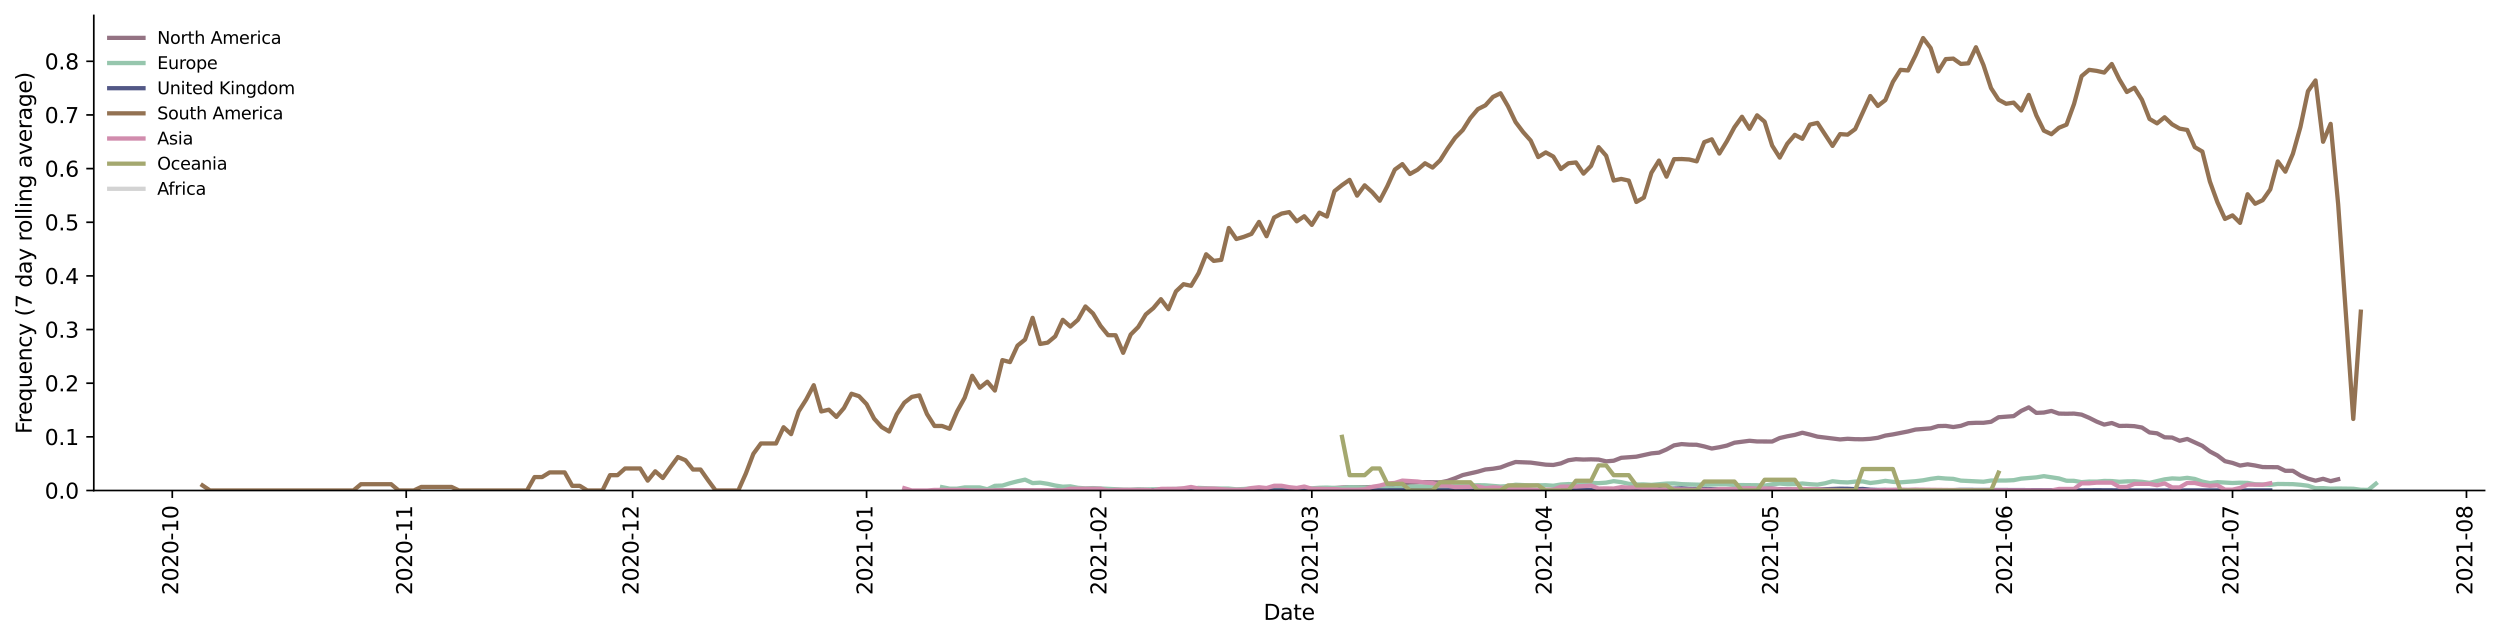 <?xml version="1.0" encoding="utf-8" standalone="no"?>
<!DOCTYPE svg PUBLIC "-//W3C//DTD SVG 1.1//EN"
  "http://www.w3.org/Graphics/SVG/1.1/DTD/svg11.dtd">
<svg height="298.621pt" version="1.1" viewBox="0 0 1166.981 298.621" width="1166.981pt" xmlns="http://www.w3.org/2000/svg" xmlns:xlink="http://www.w3.org/1999/xlink">
 <defs>
  <style type="text/css">*{stroke-linecap:butt;stroke-linejoin:round;}</style>
 </defs>
 <g id="figure_1">
  <g id="patch_1">
   <path d="M 0 298.621 
L 1166.981 298.621 
L 1166.981 0 
L 0 0 
z
" style="fill:#ffffff;"/>
  </g>
  <g id="axes_1">
   <g id="patch_2">
    <path d="M 43.781 228.96 
L 1159.781 228.96 
L 1159.781 7.2 
L 43.781 7.2 
z
" style="fill:#ffffff;"/>
   </g>
   <g id="matplotlib.axis_1">
    <g id="xtick_1">
     <g id="line2d_1">
      <defs>
       <path d="M 0 0 
L 0 3.5 
" id="m23ec13879e" style="stroke:#000000;stroke-width:0.8;"/>
      </defs>
      <g>
       <use style="stroke:#000000;stroke-width:0.8;" x="80.418" xlink:href="#m23ec13879e" y="228.96"/>
      </g>
     </g>
     <g id="text_1">
      <!-- 2020-10 -->
      <g transform="translate(83.177 277.743)rotate(-90)scale(0.1 -0.1)">
       <defs>
        <path d="M 1228 531 
L 3431 531 
L 3431 0 
L 469 0 
L 469 531 
Q 828 903 1448 1529 
Q 2069 2156 2228 2338 
Q 2531 2678 2651 2914 
Q 2772 3150 2772 3378 
Q 2772 3750 2511 3984 
Q 2250 4219 1831 4219 
Q 1534 4219 1204 4116 
Q 875 4013 500 3803 
L 500 4441 
Q 881 4594 1212 4672 
Q 1544 4750 1819 4750 
Q 2544 4750 2975 4387 
Q 3406 4025 3406 3419 
Q 3406 3131 3298 2873 
Q 3191 2616 2906 2266 
Q 2828 2175 2409 1742 
Q 1991 1309 1228 531 
z
" id="DejaVuSans-32" transform="scale(0.016)"/>
        <path d="M 2034 4250 
Q 1547 4250 1301 3770 
Q 1056 3291 1056 2328 
Q 1056 1369 1301 889 
Q 1547 409 2034 409 
Q 2525 409 2770 889 
Q 3016 1369 3016 2328 
Q 3016 3291 2770 3770 
Q 2525 4250 2034 4250 
z
M 2034 4750 
Q 2819 4750 3233 4129 
Q 3647 3509 3647 2328 
Q 3647 1150 3233 529 
Q 2819 -91 2034 -91 
Q 1250 -91 836 529 
Q 422 1150 422 2328 
Q 422 3509 836 4129 
Q 1250 4750 2034 4750 
z
" id="DejaVuSans-30" transform="scale(0.016)"/>
        <path d="M 313 2009 
L 1997 2009 
L 1997 1497 
L 313 1497 
L 313 2009 
z
" id="DejaVuSans-2d" transform="scale(0.016)"/>
        <path d="M 794 531 
L 1825 531 
L 1825 4091 
L 703 3866 
L 703 4441 
L 1819 4666 
L 2450 4666 
L 2450 531 
L 3481 531 
L 3481 0 
L 794 0 
L 794 531 
z
" id="DejaVuSans-31" transform="scale(0.016)"/>
       </defs>
       <use xlink:href="#DejaVuSans-32"/>
       <use x="63.623" xlink:href="#DejaVuSans-30"/>
       <use x="127.246" xlink:href="#DejaVuSans-32"/>
       <use x="190.869" xlink:href="#DejaVuSans-30"/>
       <use x="254.492" xlink:href="#DejaVuSans-2d"/>
       <use x="290.576" xlink:href="#DejaVuSans-31"/>
       <use x="354.199" xlink:href="#DejaVuSans-30"/>
      </g>
     </g>
    </g>
    <g id="xtick_2">
     <g id="line2d_2">
      <g>
       <use style="stroke:#000000;stroke-width:0.8;" x="189.622" xlink:href="#m23ec13879e" y="228.96"/>
      </g>
     </g>
     <g id="text_2">
      <!-- 2020-11 -->
      <g transform="translate(192.382 277.743)rotate(-90)scale(0.1 -0.1)">
       <use xlink:href="#DejaVuSans-32"/>
       <use x="63.623" xlink:href="#DejaVuSans-30"/>
       <use x="127.246" xlink:href="#DejaVuSans-32"/>
       <use x="190.869" xlink:href="#DejaVuSans-30"/>
       <use x="254.492" xlink:href="#DejaVuSans-2d"/>
       <use x="290.576" xlink:href="#DejaVuSans-31"/>
       <use x="354.199" xlink:href="#DejaVuSans-31"/>
      </g>
     </g>
    </g>
    <g id="xtick_3">
     <g id="line2d_3">
      <g>
       <use style="stroke:#000000;stroke-width:0.8;" x="295.304" xlink:href="#m23ec13879e" y="228.96"/>
      </g>
     </g>
     <g id="text_3">
      <!-- 2020-12 -->
      <g transform="translate(298.063 277.743)rotate(-90)scale(0.1 -0.1)">
       <use xlink:href="#DejaVuSans-32"/>
       <use x="63.623" xlink:href="#DejaVuSans-30"/>
       <use x="127.246" xlink:href="#DejaVuSans-32"/>
       <use x="190.869" xlink:href="#DejaVuSans-30"/>
       <use x="254.492" xlink:href="#DejaVuSans-2d"/>
       <use x="290.576" xlink:href="#DejaVuSans-31"/>
       <use x="354.199" xlink:href="#DejaVuSans-32"/>
      </g>
     </g>
    </g>
    <g id="xtick_4">
     <g id="line2d_4">
      <g>
       <use style="stroke:#000000;stroke-width:0.8;" x="404.509" xlink:href="#m23ec13879e" y="228.96"/>
      </g>
     </g>
     <g id="text_4">
      <!-- 2021-01 -->
      <g transform="translate(407.268 277.743)rotate(-90)scale(0.1 -0.1)">
       <use xlink:href="#DejaVuSans-32"/>
       <use x="63.623" xlink:href="#DejaVuSans-30"/>
       <use x="127.246" xlink:href="#DejaVuSans-32"/>
       <use x="190.869" xlink:href="#DejaVuSans-31"/>
       <use x="254.492" xlink:href="#DejaVuSans-2d"/>
       <use x="290.576" xlink:href="#DejaVuSans-30"/>
       <use x="354.199" xlink:href="#DejaVuSans-31"/>
      </g>
     </g>
    </g>
    <g id="xtick_5">
     <g id="line2d_5">
      <g>
       <use style="stroke:#000000;stroke-width:0.8;" x="513.713" xlink:href="#m23ec13879e" y="228.96"/>
      </g>
     </g>
     <g id="text_5">
      <!-- 2021-02 -->
      <g transform="translate(516.472 277.743)rotate(-90)scale(0.1 -0.1)">
       <use xlink:href="#DejaVuSans-32"/>
       <use x="63.623" xlink:href="#DejaVuSans-30"/>
       <use x="127.246" xlink:href="#DejaVuSans-32"/>
       <use x="190.869" xlink:href="#DejaVuSans-31"/>
       <use x="254.492" xlink:href="#DejaVuSans-2d"/>
       <use x="290.576" xlink:href="#DejaVuSans-30"/>
       <use x="354.199" xlink:href="#DejaVuSans-32"/>
      </g>
     </g>
    </g>
    <g id="xtick_6">
     <g id="line2d_6">
      <g>
       <use style="stroke:#000000;stroke-width:0.8;" x="612.349" xlink:href="#m23ec13879e" y="228.96"/>
      </g>
     </g>
     <g id="text_6">
      <!-- 2021-03 -->
      <g transform="translate(615.109 277.743)rotate(-90)scale(0.1 -0.1)">
       <defs>
        <path d="M 2597 2516 
Q 3050 2419 3304 2112 
Q 3559 1806 3559 1356 
Q 3559 666 3084 287 
Q 2609 -91 1734 -91 
Q 1441 -91 1130 -33 
Q 819 25 488 141 
L 488 750 
Q 750 597 1062 519 
Q 1375 441 1716 441 
Q 2309 441 2620 675 
Q 2931 909 2931 1356 
Q 2931 1769 2642 2001 
Q 2353 2234 1838 2234 
L 1294 2234 
L 1294 2753 
L 1863 2753 
Q 2328 2753 2575 2939 
Q 2822 3125 2822 3475 
Q 2822 3834 2567 4026 
Q 2313 4219 1838 4219 
Q 1578 4219 1281 4162 
Q 984 4106 628 3988 
L 628 4550 
Q 988 4650 1302 4700 
Q 1616 4750 1894 4750 
Q 2613 4750 3031 4423 
Q 3450 4097 3450 3541 
Q 3450 3153 3228 2886 
Q 3006 2619 2597 2516 
z
" id="DejaVuSans-33" transform="scale(0.016)"/>
       </defs>
       <use xlink:href="#DejaVuSans-32"/>
       <use x="63.623" xlink:href="#DejaVuSans-30"/>
       <use x="127.246" xlink:href="#DejaVuSans-32"/>
       <use x="190.869" xlink:href="#DejaVuSans-31"/>
       <use x="254.492" xlink:href="#DejaVuSans-2d"/>
       <use x="290.576" xlink:href="#DejaVuSans-30"/>
       <use x="354.199" xlink:href="#DejaVuSans-33"/>
      </g>
     </g>
    </g>
    <g id="xtick_7">
     <g id="line2d_7">
      <g>
       <use style="stroke:#000000;stroke-width:0.8;" x="721.554" xlink:href="#m23ec13879e" y="228.96"/>
      </g>
     </g>
     <g id="text_7">
      <!-- 2021-04 -->
      <g transform="translate(724.313 277.743)rotate(-90)scale(0.1 -0.1)">
       <defs>
        <path d="M 2419 4116 
L 825 1625 
L 2419 1625 
L 2419 4116 
z
M 2253 4666 
L 3047 4666 
L 3047 1625 
L 3713 1625 
L 3713 1100 
L 3047 1100 
L 3047 0 
L 2419 0 
L 2419 1100 
L 313 1100 
L 313 1709 
L 2253 4666 
z
" id="DejaVuSans-34" transform="scale(0.016)"/>
       </defs>
       <use xlink:href="#DejaVuSans-32"/>
       <use x="63.623" xlink:href="#DejaVuSans-30"/>
       <use x="127.246" xlink:href="#DejaVuSans-32"/>
       <use x="190.869" xlink:href="#DejaVuSans-31"/>
       <use x="254.492" xlink:href="#DejaVuSans-2d"/>
       <use x="290.576" xlink:href="#DejaVuSans-30"/>
       <use x="354.199" xlink:href="#DejaVuSans-34"/>
      </g>
     </g>
    </g>
    <g id="xtick_8">
     <g id="line2d_8">
      <g>
       <use style="stroke:#000000;stroke-width:0.8;" x="827.236" xlink:href="#m23ec13879e" y="228.96"/>
      </g>
     </g>
     <g id="text_8">
      <!-- 2021-05 -->
      <g transform="translate(829.995 277.743)rotate(-90)scale(0.1 -0.1)">
       <defs>
        <path d="M 691 4666 
L 3169 4666 
L 3169 4134 
L 1269 4134 
L 1269 2991 
Q 1406 3038 1543 3061 
Q 1681 3084 1819 3084 
Q 2600 3084 3056 2656 
Q 3513 2228 3513 1497 
Q 3513 744 3044 326 
Q 2575 -91 1722 -91 
Q 1428 -91 1123 -41 
Q 819 9 494 109 
L 494 744 
Q 775 591 1075 516 
Q 1375 441 1709 441 
Q 2250 441 2565 725 
Q 2881 1009 2881 1497 
Q 2881 1984 2565 2268 
Q 2250 2553 1709 2553 
Q 1456 2553 1204 2497 
Q 953 2441 691 2322 
L 691 4666 
z
" id="DejaVuSans-35" transform="scale(0.016)"/>
       </defs>
       <use xlink:href="#DejaVuSans-32"/>
       <use x="63.623" xlink:href="#DejaVuSans-30"/>
       <use x="127.246" xlink:href="#DejaVuSans-32"/>
       <use x="190.869" xlink:href="#DejaVuSans-31"/>
       <use x="254.492" xlink:href="#DejaVuSans-2d"/>
       <use x="290.576" xlink:href="#DejaVuSans-30"/>
       <use x="354.199" xlink:href="#DejaVuSans-35"/>
      </g>
     </g>
    </g>
    <g id="xtick_9">
     <g id="line2d_9">
      <g>
       <use style="stroke:#000000;stroke-width:0.8;" x="936.44" xlink:href="#m23ec13879e" y="228.96"/>
      </g>
     </g>
     <g id="text_9">
      <!-- 2021-06 -->
      <g transform="translate(939.2 277.743)rotate(-90)scale(0.1 -0.1)">
       <defs>
        <path d="M 2113 2584 
Q 1688 2584 1439 2293 
Q 1191 2003 1191 1497 
Q 1191 994 1439 701 
Q 1688 409 2113 409 
Q 2538 409 2786 701 
Q 3034 994 3034 1497 
Q 3034 2003 2786 2293 
Q 2538 2584 2113 2584 
z
M 3366 4563 
L 3366 3988 
Q 3128 4100 2886 4159 
Q 2644 4219 2406 4219 
Q 1781 4219 1451 3797 
Q 1122 3375 1075 2522 
Q 1259 2794 1537 2939 
Q 1816 3084 2150 3084 
Q 2853 3084 3261 2657 
Q 3669 2231 3669 1497 
Q 3669 778 3244 343 
Q 2819 -91 2113 -91 
Q 1303 -91 875 529 
Q 447 1150 447 2328 
Q 447 3434 972 4092 
Q 1497 4750 2381 4750 
Q 2619 4750 2861 4703 
Q 3103 4656 3366 4563 
z
" id="DejaVuSans-36" transform="scale(0.016)"/>
       </defs>
       <use xlink:href="#DejaVuSans-32"/>
       <use x="63.623" xlink:href="#DejaVuSans-30"/>
       <use x="127.246" xlink:href="#DejaVuSans-32"/>
       <use x="190.869" xlink:href="#DejaVuSans-31"/>
       <use x="254.492" xlink:href="#DejaVuSans-2d"/>
       <use x="290.576" xlink:href="#DejaVuSans-30"/>
       <use x="354.199" xlink:href="#DejaVuSans-36"/>
      </g>
     </g>
    </g>
    <g id="xtick_10">
     <g id="line2d_10">
      <g>
       <use style="stroke:#000000;stroke-width:0.8;" x="1042.122" xlink:href="#m23ec13879e" y="228.96"/>
      </g>
     </g>
     <g id="text_10">
      <!-- 2021-07 -->
      <g transform="translate(1044.882 277.743)rotate(-90)scale(0.1 -0.1)">
       <defs>
        <path d="M 525 4666 
L 3525 4666 
L 3525 4397 
L 1831 0 
L 1172 0 
L 2766 4134 
L 525 4134 
L 525 4666 
z
" id="DejaVuSans-37" transform="scale(0.016)"/>
       </defs>
       <use xlink:href="#DejaVuSans-32"/>
       <use x="63.623" xlink:href="#DejaVuSans-30"/>
       <use x="127.246" xlink:href="#DejaVuSans-32"/>
       <use x="190.869" xlink:href="#DejaVuSans-31"/>
       <use x="254.492" xlink:href="#DejaVuSans-2d"/>
       <use x="290.576" xlink:href="#DejaVuSans-30"/>
       <use x="354.199" xlink:href="#DejaVuSans-37"/>
      </g>
     </g>
    </g>
    <g id="xtick_11">
     <g id="line2d_11">
      <g>
       <use style="stroke:#000000;stroke-width:0.8;" x="1151.327" xlink:href="#m23ec13879e" y="228.96"/>
      </g>
     </g>
     <g id="text_11">
      <!-- 2021-08 -->
      <g transform="translate(1154.086 277.743)rotate(-90)scale(0.1 -0.1)">
       <defs>
        <path d="M 2034 2216 
Q 1584 2216 1326 1975 
Q 1069 1734 1069 1313 
Q 1069 891 1326 650 
Q 1584 409 2034 409 
Q 2484 409 2743 651 
Q 3003 894 3003 1313 
Q 3003 1734 2745 1975 
Q 2488 2216 2034 2216 
z
M 1403 2484 
Q 997 2584 770 2862 
Q 544 3141 544 3541 
Q 544 4100 942 4425 
Q 1341 4750 2034 4750 
Q 2731 4750 3128 4425 
Q 3525 4100 3525 3541 
Q 3525 3141 3298 2862 
Q 3072 2584 2669 2484 
Q 3125 2378 3379 2068 
Q 3634 1759 3634 1313 
Q 3634 634 3220 271 
Q 2806 -91 2034 -91 
Q 1263 -91 848 271 
Q 434 634 434 1313 
Q 434 1759 690 2068 
Q 947 2378 1403 2484 
z
M 1172 3481 
Q 1172 3119 1398 2916 
Q 1625 2713 2034 2713 
Q 2441 2713 2670 2916 
Q 2900 3119 2900 3481 
Q 2900 3844 2670 4047 
Q 2441 4250 2034 4250 
Q 1625 4250 1398 4047 
Q 1172 3844 1172 3481 
z
" id="DejaVuSans-38" transform="scale(0.016)"/>
       </defs>
       <use xlink:href="#DejaVuSans-32"/>
       <use x="63.623" xlink:href="#DejaVuSans-30"/>
       <use x="127.246" xlink:href="#DejaVuSans-32"/>
       <use x="190.869" xlink:href="#DejaVuSans-31"/>
       <use x="254.492" xlink:href="#DejaVuSans-2d"/>
       <use x="290.576" xlink:href="#DejaVuSans-30"/>
       <use x="354.199" xlink:href="#DejaVuSans-38"/>
      </g>
     </g>
    </g>
    <g id="text_12">
     <!-- Date -->
     <g transform="translate(589.83 289.341)scale(0.1 -0.1)">
      <defs>
       <path d="M 1259 4147 
L 1259 519 
L 2022 519 
Q 2988 519 3436 956 
Q 3884 1394 3884 2338 
Q 3884 3275 3436 3711 
Q 2988 4147 2022 4147 
L 1259 4147 
z
M 628 4666 
L 1925 4666 
Q 3281 4666 3915 4102 
Q 4550 3538 4550 2338 
Q 4550 1131 3912 565 
Q 3275 0 1925 0 
L 628 0 
L 628 4666 
z
" id="DejaVuSans-44" transform="scale(0.016)"/>
       <path d="M 2194 1759 
Q 1497 1759 1228 1600 
Q 959 1441 959 1056 
Q 959 750 1161 570 
Q 1363 391 1709 391 
Q 2188 391 2477 730 
Q 2766 1069 2766 1631 
L 2766 1759 
L 2194 1759 
z
M 3341 1997 
L 3341 0 
L 2766 0 
L 2766 531 
Q 2569 213 2275 61 
Q 1981 -91 1556 -91 
Q 1019 -91 701 211 
Q 384 513 384 1019 
Q 384 1609 779 1909 
Q 1175 2209 1959 2209 
L 2766 2209 
L 2766 2266 
Q 2766 2663 2505 2880 
Q 2244 3097 1772 3097 
Q 1472 3097 1187 3025 
Q 903 2953 641 2809 
L 641 3341 
Q 956 3463 1253 3523 
Q 1550 3584 1831 3584 
Q 2591 3584 2966 3190 
Q 3341 2797 3341 1997 
z
" id="DejaVuSans-61" transform="scale(0.016)"/>
       <path d="M 1172 4494 
L 1172 3500 
L 2356 3500 
L 2356 3053 
L 1172 3053 
L 1172 1153 
Q 1172 725 1289 603 
Q 1406 481 1766 481 
L 2356 481 
L 2356 0 
L 1766 0 
Q 1100 0 847 248 
Q 594 497 594 1153 
L 594 3053 
L 172 3053 
L 172 3500 
L 594 3500 
L 594 4494 
L 1172 4494 
z
" id="DejaVuSans-74" transform="scale(0.016)"/>
       <path d="M 3597 1894 
L 3597 1613 
L 953 1613 
Q 991 1019 1311 708 
Q 1631 397 2203 397 
Q 2534 397 2845 478 
Q 3156 559 3463 722 
L 3463 178 
Q 3153 47 2828 -22 
Q 2503 -91 2169 -91 
Q 1331 -91 842 396 
Q 353 884 353 1716 
Q 353 2575 817 3079 
Q 1281 3584 2069 3584 
Q 2775 3584 3186 3129 
Q 3597 2675 3597 1894 
z
M 3022 2063 
Q 3016 2534 2758 2815 
Q 2500 3097 2075 3097 
Q 1594 3097 1305 2825 
Q 1016 2553 972 2059 
L 3022 2063 
z
" id="DejaVuSans-65" transform="scale(0.016)"/>
      </defs>
      <use xlink:href="#DejaVuSans-44"/>
      <use x="77.002" xlink:href="#DejaVuSans-61"/>
      <use x="138.281" xlink:href="#DejaVuSans-74"/>
      <use x="177.49" xlink:href="#DejaVuSans-65"/>
     </g>
    </g>
   </g>
   <g id="matplotlib.axis_2">
    <g id="ytick_1">
     <g id="line2d_12">
      <defs>
       <path d="M 0 0 
L -3.5 0 
" id="maac3625c1b" style="stroke:#000000;stroke-width:0.8;"/>
      </defs>
      <g>
       <use style="stroke:#000000;stroke-width:0.8;" x="43.781" xlink:href="#maac3625c1b" y="228.96"/>
      </g>
     </g>
     <g id="text_13">
      <!-- 0.0 -->
      <g transform="translate(20.878 232.759)scale(0.1 -0.1)">
       <defs>
        <path d="M 684 794 
L 1344 794 
L 1344 0 
L 684 0 
L 684 794 
z
" id="DejaVuSans-2e" transform="scale(0.016)"/>
       </defs>
       <use xlink:href="#DejaVuSans-30"/>
       <use x="63.623" xlink:href="#DejaVuSans-2e"/>
       <use x="95.41" xlink:href="#DejaVuSans-30"/>
      </g>
     </g>
    </g>
    <g id="ytick_2">
     <g id="line2d_13">
      <g>
       <use style="stroke:#000000;stroke-width:0.8;" x="43.781" xlink:href="#maac3625c1b" y="203.916"/>
      </g>
     </g>
     <g id="text_14">
      <!-- 0.1 -->
      <g transform="translate(20.878 207.716)scale(0.1 -0.1)">
       <use xlink:href="#DejaVuSans-30"/>
       <use x="63.623" xlink:href="#DejaVuSans-2e"/>
       <use x="95.41" xlink:href="#DejaVuSans-31"/>
      </g>
     </g>
    </g>
    <g id="ytick_3">
     <g id="line2d_14">
      <g>
       <use style="stroke:#000000;stroke-width:0.8;" x="43.781" xlink:href="#maac3625c1b" y="178.873"/>
      </g>
     </g>
     <g id="text_15">
      <!-- 0.2 -->
      <g transform="translate(20.878 182.672)scale(0.1 -0.1)">
       <use xlink:href="#DejaVuSans-30"/>
       <use x="63.623" xlink:href="#DejaVuSans-2e"/>
       <use x="95.41" xlink:href="#DejaVuSans-32"/>
      </g>
     </g>
    </g>
    <g id="ytick_4">
     <g id="line2d_15">
      <g>
       <use style="stroke:#000000;stroke-width:0.8;" x="43.781" xlink:href="#maac3625c1b" y="153.829"/>
      </g>
     </g>
     <g id="text_16">
      <!-- 0.3 -->
      <g transform="translate(20.878 157.628)scale(0.1 -0.1)">
       <use xlink:href="#DejaVuSans-30"/>
       <use x="63.623" xlink:href="#DejaVuSans-2e"/>
       <use x="95.41" xlink:href="#DejaVuSans-33"/>
      </g>
     </g>
    </g>
    <g id="ytick_5">
     <g id="line2d_16">
      <g>
       <use style="stroke:#000000;stroke-width:0.8;" x="43.781" xlink:href="#maac3625c1b" y="128.785"/>
      </g>
     </g>
     <g id="text_17">
      <!-- 0.4 -->
      <g transform="translate(20.878 132.584)scale(0.1 -0.1)">
       <use xlink:href="#DejaVuSans-30"/>
       <use x="63.623" xlink:href="#DejaVuSans-2e"/>
       <use x="95.41" xlink:href="#DejaVuSans-34"/>
      </g>
     </g>
    </g>
    <g id="ytick_6">
     <g id="line2d_17">
      <g>
       <use style="stroke:#000000;stroke-width:0.8;" x="43.781" xlink:href="#maac3625c1b" y="103.742"/>
      </g>
     </g>
     <g id="text_18">
      <!-- 0.5 -->
      <g transform="translate(20.878 107.541)scale(0.1 -0.1)">
       <use xlink:href="#DejaVuSans-30"/>
       <use x="63.623" xlink:href="#DejaVuSans-2e"/>
       <use x="95.41" xlink:href="#DejaVuSans-35"/>
      </g>
     </g>
    </g>
    <g id="ytick_7">
     <g id="line2d_18">
      <g>
       <use style="stroke:#000000;stroke-width:0.8;" x="43.781" xlink:href="#maac3625c1b" y="78.698"/>
      </g>
     </g>
     <g id="text_19">
      <!-- 0.6 -->
      <g transform="translate(20.878 82.497)scale(0.1 -0.1)">
       <use xlink:href="#DejaVuSans-30"/>
       <use x="63.623" xlink:href="#DejaVuSans-2e"/>
       <use x="95.41" xlink:href="#DejaVuSans-36"/>
      </g>
     </g>
    </g>
    <g id="ytick_8">
     <g id="line2d_19">
      <g>
       <use style="stroke:#000000;stroke-width:0.8;" x="43.781" xlink:href="#maac3625c1b" y="53.654"/>
      </g>
     </g>
     <g id="text_20">
      <!-- 0.7 -->
      <g transform="translate(20.878 57.453)scale(0.1 -0.1)">
       <use xlink:href="#DejaVuSans-30"/>
       <use x="63.623" xlink:href="#DejaVuSans-2e"/>
       <use x="95.41" xlink:href="#DejaVuSans-37"/>
      </g>
     </g>
    </g>
    <g id="ytick_9">
     <g id="line2d_20">
      <g>
       <use style="stroke:#000000;stroke-width:0.8;" x="43.781" xlink:href="#maac3625c1b" y="28.611"/>
      </g>
     </g>
     <g id="text_21">
      <!-- 0.8 -->
      <g transform="translate(20.878 32.41)scale(0.1 -0.1)">
       <use xlink:href="#DejaVuSans-30"/>
       <use x="63.623" xlink:href="#DejaVuSans-2e"/>
       <use x="95.41" xlink:href="#DejaVuSans-38"/>
      </g>
     </g>
    </g>
    <g id="text_22">
     <!-- Frequency (7 day rolling average) -->
     <g transform="translate(14.798 202.529)rotate(-90)scale(0.1 -0.1)">
      <defs>
       <path d="M 628 4666 
L 3309 4666 
L 3309 4134 
L 1259 4134 
L 1259 2759 
L 3109 2759 
L 3109 2228 
L 1259 2228 
L 1259 0 
L 628 0 
L 628 4666 
z
" id="DejaVuSans-46" transform="scale(0.016)"/>
       <path d="M 2631 2963 
Q 2534 3019 2420 3045 
Q 2306 3072 2169 3072 
Q 1681 3072 1420 2755 
Q 1159 2438 1159 1844 
L 1159 0 
L 581 0 
L 581 3500 
L 1159 3500 
L 1159 2956 
Q 1341 3275 1631 3429 
Q 1922 3584 2338 3584 
Q 2397 3584 2469 3576 
Q 2541 3569 2628 3553 
L 2631 2963 
z
" id="DejaVuSans-72" transform="scale(0.016)"/>
       <path d="M 947 1747 
Q 947 1113 1208 752 
Q 1469 391 1925 391 
Q 2381 391 2643 752 
Q 2906 1113 2906 1747 
Q 2906 2381 2643 2742 
Q 2381 3103 1925 3103 
Q 1469 3103 1208 2742 
Q 947 2381 947 1747 
z
M 2906 525 
Q 2725 213 2448 61 
Q 2172 -91 1784 -91 
Q 1150 -91 751 415 
Q 353 922 353 1747 
Q 353 2572 751 3078 
Q 1150 3584 1784 3584 
Q 2172 3584 2448 3432 
Q 2725 3281 2906 2969 
L 2906 3500 
L 3481 3500 
L 3481 -1331 
L 2906 -1331 
L 2906 525 
z
" id="DejaVuSans-71" transform="scale(0.016)"/>
       <path d="M 544 1381 
L 544 3500 
L 1119 3500 
L 1119 1403 
Q 1119 906 1312 657 
Q 1506 409 1894 409 
Q 2359 409 2629 706 
Q 2900 1003 2900 1516 
L 2900 3500 
L 3475 3500 
L 3475 0 
L 2900 0 
L 2900 538 
Q 2691 219 2414 64 
Q 2138 -91 1772 -91 
Q 1169 -91 856 284 
Q 544 659 544 1381 
z
M 1991 3584 
L 1991 3584 
z
" id="DejaVuSans-75" transform="scale(0.016)"/>
       <path d="M 3513 2113 
L 3513 0 
L 2938 0 
L 2938 2094 
Q 2938 2591 2744 2837 
Q 2550 3084 2163 3084 
Q 1697 3084 1428 2787 
Q 1159 2491 1159 1978 
L 1159 0 
L 581 0 
L 581 3500 
L 1159 3500 
L 1159 2956 
Q 1366 3272 1645 3428 
Q 1925 3584 2291 3584 
Q 2894 3584 3203 3211 
Q 3513 2838 3513 2113 
z
" id="DejaVuSans-6e" transform="scale(0.016)"/>
       <path d="M 3122 3366 
L 3122 2828 
Q 2878 2963 2633 3030 
Q 2388 3097 2138 3097 
Q 1578 3097 1268 2742 
Q 959 2388 959 1747 
Q 959 1106 1268 751 
Q 1578 397 2138 397 
Q 2388 397 2633 464 
Q 2878 531 3122 666 
L 3122 134 
Q 2881 22 2623 -34 
Q 2366 -91 2075 -91 
Q 1284 -91 818 406 
Q 353 903 353 1747 
Q 353 2603 823 3093 
Q 1294 3584 2113 3584 
Q 2378 3584 2631 3529 
Q 2884 3475 3122 3366 
z
" id="DejaVuSans-63" transform="scale(0.016)"/>
       <path d="M 2059 -325 
Q 1816 -950 1584 -1140 
Q 1353 -1331 966 -1331 
L 506 -1331 
L 506 -850 
L 844 -850 
Q 1081 -850 1212 -737 
Q 1344 -625 1503 -206 
L 1606 56 
L 191 3500 
L 800 3500 
L 1894 763 
L 2988 3500 
L 3597 3500 
L 2059 -325 
z
" id="DejaVuSans-79" transform="scale(0.016)"/>
       <path id="DejaVuSans-20" transform="scale(0.016)"/>
       <path d="M 1984 4856 
Q 1566 4138 1362 3434 
Q 1159 2731 1159 2009 
Q 1159 1288 1364 580 
Q 1569 -128 1984 -844 
L 1484 -844 
Q 1016 -109 783 600 
Q 550 1309 550 2009 
Q 550 2706 781 3412 
Q 1013 4119 1484 4856 
L 1984 4856 
z
" id="DejaVuSans-28" transform="scale(0.016)"/>
       <path d="M 2906 2969 
L 2906 4863 
L 3481 4863 
L 3481 0 
L 2906 0 
L 2906 525 
Q 2725 213 2448 61 
Q 2172 -91 1784 -91 
Q 1150 -91 751 415 
Q 353 922 353 1747 
Q 353 2572 751 3078 
Q 1150 3584 1784 3584 
Q 2172 3584 2448 3432 
Q 2725 3281 2906 2969 
z
M 947 1747 
Q 947 1113 1208 752 
Q 1469 391 1925 391 
Q 2381 391 2643 752 
Q 2906 1113 2906 1747 
Q 2906 2381 2643 2742 
Q 2381 3103 1925 3103 
Q 1469 3103 1208 2742 
Q 947 2381 947 1747 
z
" id="DejaVuSans-64" transform="scale(0.016)"/>
       <path d="M 1959 3097 
Q 1497 3097 1228 2736 
Q 959 2375 959 1747 
Q 959 1119 1226 758 
Q 1494 397 1959 397 
Q 2419 397 2687 759 
Q 2956 1122 2956 1747 
Q 2956 2369 2687 2733 
Q 2419 3097 1959 3097 
z
M 1959 3584 
Q 2709 3584 3137 3096 
Q 3566 2609 3566 1747 
Q 3566 888 3137 398 
Q 2709 -91 1959 -91 
Q 1206 -91 779 398 
Q 353 888 353 1747 
Q 353 2609 779 3096 
Q 1206 3584 1959 3584 
z
" id="DejaVuSans-6f" transform="scale(0.016)"/>
       <path d="M 603 4863 
L 1178 4863 
L 1178 0 
L 603 0 
L 603 4863 
z
" id="DejaVuSans-6c" transform="scale(0.016)"/>
       <path d="M 603 3500 
L 1178 3500 
L 1178 0 
L 603 0 
L 603 3500 
z
M 603 4863 
L 1178 4863 
L 1178 4134 
L 603 4134 
L 603 4863 
z
" id="DejaVuSans-69" transform="scale(0.016)"/>
       <path d="M 2906 1791 
Q 2906 2416 2648 2759 
Q 2391 3103 1925 3103 
Q 1463 3103 1205 2759 
Q 947 2416 947 1791 
Q 947 1169 1205 825 
Q 1463 481 1925 481 
Q 2391 481 2648 825 
Q 2906 1169 2906 1791 
z
M 3481 434 
Q 3481 -459 3084 -895 
Q 2688 -1331 1869 -1331 
Q 1566 -1331 1297 -1286 
Q 1028 -1241 775 -1147 
L 775 -588 
Q 1028 -725 1275 -790 
Q 1522 -856 1778 -856 
Q 2344 -856 2625 -561 
Q 2906 -266 2906 331 
L 2906 616 
Q 2728 306 2450 153 
Q 2172 0 1784 0 
Q 1141 0 747 490 
Q 353 981 353 1791 
Q 353 2603 747 3093 
Q 1141 3584 1784 3584 
Q 2172 3584 2450 3431 
Q 2728 3278 2906 2969 
L 2906 3500 
L 3481 3500 
L 3481 434 
z
" id="DejaVuSans-67" transform="scale(0.016)"/>
       <path d="M 191 3500 
L 800 3500 
L 1894 563 
L 2988 3500 
L 3597 3500 
L 2284 0 
L 1503 0 
L 191 3500 
z
" id="DejaVuSans-76" transform="scale(0.016)"/>
       <path d="M 513 4856 
L 1013 4856 
Q 1481 4119 1714 3412 
Q 1947 2706 1947 2009 
Q 1947 1309 1714 600 
Q 1481 -109 1013 -844 
L 513 -844 
Q 928 -128 1133 580 
Q 1338 1288 1338 2009 
Q 1338 2731 1133 3434 
Q 928 4138 513 4856 
z
" id="DejaVuSans-29" transform="scale(0.016)"/>
      </defs>
      <use xlink:href="#DejaVuSans-46"/>
      <use x="50.27" xlink:href="#DejaVuSans-72"/>
      <use x="89.133" xlink:href="#DejaVuSans-65"/>
      <use x="150.656" xlink:href="#DejaVuSans-71"/>
      <use x="214.133" xlink:href="#DejaVuSans-75"/>
      <use x="277.512" xlink:href="#DejaVuSans-65"/>
      <use x="339.035" xlink:href="#DejaVuSans-6e"/>
      <use x="402.414" xlink:href="#DejaVuSans-63"/>
      <use x="457.395" xlink:href="#DejaVuSans-79"/>
      <use x="516.574" xlink:href="#DejaVuSans-20"/>
      <use x="548.361" xlink:href="#DejaVuSans-28"/>
      <use x="587.375" xlink:href="#DejaVuSans-37"/>
      <use x="650.998" xlink:href="#DejaVuSans-20"/>
      <use x="682.785" xlink:href="#DejaVuSans-64"/>
      <use x="746.262" xlink:href="#DejaVuSans-61"/>
      <use x="807.541" xlink:href="#DejaVuSans-79"/>
      <use x="866.721" xlink:href="#DejaVuSans-20"/>
      <use x="898.508" xlink:href="#DejaVuSans-72"/>
      <use x="937.371" xlink:href="#DejaVuSans-6f"/>
      <use x="998.553" xlink:href="#DejaVuSans-6c"/>
      <use x="1026.336" xlink:href="#DejaVuSans-6c"/>
      <use x="1054.119" xlink:href="#DejaVuSans-69"/>
      <use x="1081.902" xlink:href="#DejaVuSans-6e"/>
      <use x="1145.281" xlink:href="#DejaVuSans-67"/>
      <use x="1208.758" xlink:href="#DejaVuSans-20"/>
      <use x="1240.545" xlink:href="#DejaVuSans-61"/>
      <use x="1301.824" xlink:href="#DejaVuSans-76"/>
      <use x="1361.004" xlink:href="#DejaVuSans-65"/>
      <use x="1422.527" xlink:href="#DejaVuSans-72"/>
      <use x="1463.641" xlink:href="#DejaVuSans-61"/>
      <use x="1524.92" xlink:href="#DejaVuSans-67"/>
      <use x="1588.396" xlink:href="#DejaVuSans-65"/>
      <use x="1649.92" xlink:href="#DejaVuSans-29"/>
     </g>
    </g>
   </g>
   <g id="line2d_21">
    <path clip-path="url(#pe34f635a2a)" d="M 446.781 228.876 
L 457.349 228.96 
L 464.395 228.882 
L 474.963 228.823 
L 482.009 228.902 
L 496.099 228.94 
L 513.713 228.939 
L 527.804 228.917 
L 545.418 228.819 
L 559.509 228.893 
L 570.077 228.754 
L 584.168 228.827 
L 612.349 228.311 
L 619.395 227.917 
L 622.918 227.822 
L 626.44 227.577 
L 629.963 227.459 
L 633.486 227.489 
L 644.054 227.282 
L 647.577 226.789 
L 654.622 225.523 
L 665.19 225.044 
L 672.236 225.196 
L 675.759 224.474 
L 679.281 223.21 
L 682.804 221.758 
L 689.849 220.158 
L 693.372 219.146 
L 696.895 218.801 
L 700.418 218.216 
L 703.94 216.855 
L 707.463 215.657 
L 714.509 215.935 
L 721.554 216.905 
L 725.077 217.045 
L 728.599 216.309 
L 732.122 214.843 
L 735.645 214.348 
L 739.168 214.52 
L 742.69 214.415 
L 746.213 214.52 
L 749.736 215.358 
L 753.259 215.064 
L 756.781 213.702 
L 763.827 213.18 
L 770.872 211.635 
L 774.395 211.296 
L 777.918 209.796 
L 781.44 207.886 
L 784.963 207.297 
L 788.486 207.563 
L 792.009 207.615 
L 795.531 208.389 
L 799.054 209.365 
L 802.577 208.769 
L 806.099 207.998 
L 809.622 206.654 
L 816.668 205.749 
L 820.19 206.074 
L 827.236 206.102 
L 830.759 204.469 
L 834.281 203.66 
L 837.804 203.009 
L 841.327 201.995 
L 844.849 202.85 
L 848.372 203.82 
L 858.94 205.12 
L 862.463 204.825 
L 865.986 205.014 
L 869.509 205.048 
L 873.031 204.838 
L 876.554 204.368 
L 880.077 203.329 
L 883.599 202.778 
L 890.645 201.402 
L 894.168 200.511 
L 901.213 199.961 
L 904.736 198.891 
L 908.259 198.808 
L 911.781 199.339 
L 915.304 198.788 
L 918.827 197.53 
L 922.349 197.364 
L 925.872 197.356 
L 929.395 196.896 
L 932.918 194.769 
L 939.963 194.24 
L 943.486 191.813 
L 947.009 190.158 
L 950.531 192.734 
L 954.054 192.572 
L 957.577 191.821 
L 961.099 193.06 
L 964.622 193.131 
L 968.145 193.066 
L 971.668 193.542 
L 975.19 195.034 
L 978.713 196.804 
L 982.236 198.202 
L 985.759 197.455 
L 989.281 198.834 
L 992.804 198.765 
L 996.327 198.934 
L 999.849 199.571 
L 1003.372 201.865 
L 1006.895 202.274 
L 1010.418 204.129 
L 1013.94 204.257 
L 1017.463 205.75 
L 1020.986 204.906 
L 1028.031 208.111 
L 1031.554 210.744 
L 1035.077 212.605 
L 1038.599 215.269 
L 1042.122 216.094 
L 1045.645 217.323 
L 1049.168 216.742 
L 1052.69 217.298 
L 1056.213 218.026 
L 1063.259 218.091 
L 1066.781 219.774 
L 1070.304 219.772 
L 1073.827 221.955 
L 1077.349 223.414 
L 1080.872 224.374 
L 1084.395 223.499 
L 1087.918 224.59 
L 1091.44 223.726 
L 1091.44 223.726 
" style="fill:none;stroke:#947383;stroke-linecap:square;stroke-width:2;"/>
   </g>
   <g id="line2d_22">
    <path clip-path="url(#pe34f635a2a)" d="M 439.736 227.395 
L 443.259 228.096 
L 446.781 228.096 
L 450.304 227.527 
L 457.349 227.527 
L 460.872 228.391 
L 464.395 226.775 
L 467.918 226.658 
L 471.44 225.569 
L 474.963 224.667 
L 478.486 223.888 
L 482.009 225.504 
L 485.531 225.296 
L 489.054 225.85 
L 492.577 226.638 
L 496.099 227.192 
L 499.622 227.02 
L 503.145 227.711 
L 506.668 227.956 
L 510.19 227.84 
L 524.281 228.533 
L 527.804 228.577 
L 531.327 228.377 
L 534.849 228.454 
L 541.895 228.316 
L 555.986 228.132 
L 559.509 227.744 
L 566.554 228.04 
L 573.599 228.058 
L 577.122 228.402 
L 580.645 228.256 
L 584.168 227.98 
L 587.69 228.084 
L 594.736 227.89 
L 598.259 227.912 
L 601.781 228.172 
L 605.304 227.853 
L 608.827 227.806 
L 612.349 227.939 
L 615.872 227.688 
L 619.395 227.596 
L 622.918 227.777 
L 626.44 227.824 
L 629.963 227.426 
L 640.531 227.666 
L 644.054 227.656 
L 647.577 227.92 
L 651.099 227.998 
L 658.145 227.117 
L 661.668 227.147 
L 668.713 226.874 
L 672.236 227.215 
L 675.759 227.312 
L 679.281 226.83 
L 682.804 226.541 
L 686.327 226.603 
L 689.849 226.481 
L 693.372 226.541 
L 700.418 227.098 
L 703.94 226.882 
L 707.463 226.265 
L 714.509 226.601 
L 721.554 226.491 
L 725.077 226.731 
L 728.599 226.169 
L 732.122 225.97 
L 735.645 226.104 
L 742.69 225.415 
L 746.213 225.532 
L 749.736 225.285 
L 753.259 224.599 
L 756.781 225.064 
L 760.304 225.844 
L 763.827 226.148 
L 767.349 226.123 
L 770.872 226.329 
L 777.918 225.73 
L 781.44 225.677 
L 784.963 225.995 
L 792.009 226.215 
L 795.531 226.291 
L 802.577 226.07 
L 806.099 226.09 
L 809.622 226.398 
L 820.19 226.504 
L 823.713 226.7 
L 827.236 226.038 
L 830.759 225.73 
L 834.281 226.008 
L 837.804 225.997 
L 841.327 225.687 
L 844.849 226.015 
L 848.372 226.221 
L 851.895 225.599 
L 855.418 224.648 
L 858.94 225.036 
L 862.463 225.189 
L 865.986 224.804 
L 869.509 224.739 
L 873.031 225.458 
L 876.554 225.053 
L 880.077 224.457 
L 883.599 224.926 
L 887.122 225.144 
L 894.168 224.622 
L 897.69 224.199 
L 901.213 223.535 
L 904.736 223.057 
L 908.259 223.371 
L 911.781 223.534 
L 915.304 224.35 
L 925.872 224.865 
L 929.395 224.319 
L 936.44 224.303 
L 939.963 224.137 
L 943.486 223.426 
L 950.531 222.842 
L 954.054 222.262 
L 961.099 223.328 
L 964.622 224.412 
L 968.145 224.451 
L 971.668 225.066 
L 975.19 224.79 
L 978.713 224.827 
L 982.236 224.5 
L 985.759 224.553 
L 989.281 224.9 
L 992.804 224.7 
L 996.327 224.661 
L 999.849 224.908 
L 1003.372 225.391 
L 1010.418 223.756 
L 1013.94 223.309 
L 1017.463 223.484 
L 1020.986 223.043 
L 1024.509 223.573 
L 1028.031 224.809 
L 1031.554 225.518 
L 1035.077 225.058 
L 1042.122 225.463 
L 1045.645 225.32 
L 1049.168 225.413 
L 1052.69 226.058 
L 1059.736 226.328 
L 1063.259 225.906 
L 1070.304 225.998 
L 1073.827 226.292 
L 1077.349 226.741 
L 1080.872 227.9 
L 1084.395 227.853 
L 1087.918 228.098 
L 1091.44 228.037 
L 1098.486 228.136 
L 1102.009 228.631 
L 1105.531 228.679 
L 1109.054 225.78 
L 1109.054 225.78 
" style="fill:none;stroke:#96c6ad;stroke-linecap:square;stroke-width:2;"/>
   </g>
   <g id="line2d_23">
    <path clip-path="url(#pe34f635a2a)" d="M 538.372 228.905 
L 548.94 228.96 
L 661.668 228.86 
L 675.759 228.885 
L 714.509 228.96 
L 721.554 228.873 
L 725.077 228.736 
L 732.122 228.655 
L 739.168 228.605 
L 742.69 228.669 
L 749.736 228.512 
L 767.349 228.635 
L 770.872 228.285 
L 774.395 228.186 
L 777.918 228.211 
L 784.963 227.957 
L 788.486 228.235 
L 809.622 228.515 
L 813.145 228.243 
L 816.668 228.406 
L 823.713 228.367 
L 827.236 228.129 
L 830.759 228.355 
L 841.327 228.368 
L 844.849 228.602 
L 858.94 228.135 
L 862.463 228.177 
L 865.986 228.334 
L 869.509 228.235 
L 873.031 228.587 
L 876.554 228.7 
L 897.69 228.793 
L 908.259 228.916 
L 915.304 228.663 
L 971.668 228.88 
L 978.713 228.826 
L 989.281 228.891 
L 996.327 228.946 
L 1059.736 228.915 
L 1059.736 228.915 
" style="fill:none;stroke:#525886;stroke-linecap:square;stroke-width:2;"/>
   </g>
   <g id="line2d_24">
    <path clip-path="url(#pe34f635a2a)" d="M 94.509 226.575 
L 98.031 228.96 
L 164.963 228.96 
L 168.486 226.014 
L 182.577 226.014 
L 186.099 228.96 
L 193.145 228.96 
L 196.668 227.29 
L 210.759 227.29 
L 214.281 228.96 
L 245.986 228.96 
L 249.509 222.699 
L 253.031 222.699 
L 256.554 220.521 
L 263.599 220.521 
L 267.122 226.782 
L 270.645 226.782 
L 274.168 228.96 
L 281.213 228.96 
L 284.736 221.805 
L 288.259 221.805 
L 291.781 218.674 
L 298.827 218.674 
L 302.349 224.356 
L 305.872 220.001 
L 309.395 223.131 
L 312.918 218.123 
L 316.44 213.352 
L 319.963 214.826 
L 323.486 219.181 
L 327.009 219.181 
L 330.531 224.19 
L 334.054 228.96 
L 344.622 228.96 
L 348.145 221.051 
L 351.668 211.825 
L 355.19 207.009 
L 362.236 207.009 
L 365.759 199.436 
L 369.281 202.652 
L 372.804 192.056 
L 376.327 186.491 
L 379.849 179.813 
L 383.372 192.063 
L 386.895 191.243 
L 390.418 194.609 
L 393.94 190.479 
L 397.463 183.801 
L 400.986 184.946 
L 404.509 188.645 
L 408.031 195.419 
L 411.554 199.334 
L 415.077 201.421 
L 418.599 193.371 
L 422.122 187.976 
L 425.645 185.264 
L 429.168 184.55 
L 432.69 193.251 
L 436.213 198.835 
L 439.736 198.835 
L 443.259 200.141 
L 446.781 192.025 
L 450.304 185.65 
L 453.827 175.423 
L 457.349 181.003 
L 460.872 178.181 
L 464.395 182.307 
L 467.918 168.097 
L 471.44 169.023 
L 474.963 161.345 
L 478.486 158.504 
L 482.009 148.363 
L 485.531 160.56 
L 489.054 159.931 
L 492.577 156.99 
L 496.099 149.296 
L 499.622 152.429 
L 503.145 149.299 
L 506.668 143.056 
L 510.19 146.309 
L 513.713 152.104 
L 517.236 156.447 
L 520.759 156.49 
L 524.281 164.694 
L 527.804 156.156 
L 531.327 152.624 
L 534.849 146.773 
L 538.372 143.823 
L 541.895 139.649 
L 545.418 144.323 
L 548.94 136.009 
L 552.463 132.661 
L 555.986 133.41 
L 559.509 127.486 
L 563.031 118.692 
L 566.554 121.788 
L 570.077 121.31 
L 573.599 106.419 
L 577.122 111.574 
L 580.645 110.544 
L 584.168 109.187 
L 587.69 103.593 
L 591.213 110.267 
L 594.736 101.557 
L 598.259 99.693 
L 601.781 98.997 
L 605.304 103.313 
L 608.827 100.942 
L 612.349 104.977 
L 615.872 99.271 
L 619.395 101.074 
L 622.918 89.227 
L 626.44 86.408 
L 629.963 83.959 
L 633.486 91.321 
L 637.009 86.512 
L 640.531 89.682 
L 644.054 93.701 
L 647.577 86.93 
L 651.099 79.169 
L 654.622 76.609 
L 658.145 81.214 
L 661.668 79.248 
L 665.19 76.214 
L 668.713 78.214 
L 672.236 74.835 
L 675.759 69.266 
L 679.281 64.269 
L 682.804 60.712 
L 686.327 55.133 
L 689.849 50.947 
L 693.372 49.166 
L 696.895 45.246 
L 700.418 43.543 
L 703.94 49.63 
L 707.463 56.98 
L 710.986 61.652 
L 714.509 65.612 
L 718.031 73.317 
L 721.554 71.146 
L 725.077 73.073 
L 728.599 78.881 
L 732.122 76.22 
L 735.645 75.822 
L 739.168 81.049 
L 742.69 77.461 
L 746.213 68.692 
L 749.736 72.687 
L 753.259 84.265 
L 756.781 83.521 
L 760.304 84.303 
L 763.827 94.274 
L 767.349 92.217 
L 770.872 80.658 
L 774.395 74.959 
L 777.918 82.462 
L 781.44 74.304 
L 784.963 74.235 
L 788.486 74.44 
L 792.009 75.314 
L 795.531 66.35 
L 799.054 65.031 
L 802.577 71.666 
L 806.099 65.929 
L 809.622 59.385 
L 813.145 54.502 
L 816.668 60.119 
L 820.19 53.833 
L 823.713 56.815 
L 827.236 67.967 
L 830.759 73.558 
L 834.281 67.093 
L 837.804 62.946 
L 841.327 64.783 
L 844.849 58.175 
L 848.372 57.357 
L 855.418 68.11 
L 858.94 62.595 
L 862.463 62.858 
L 865.986 60.261 
L 873.031 44.825 
L 876.554 49.45 
L 880.077 46.715 
L 883.599 38.212 
L 887.122 32.613 
L 890.645 32.893 
L 894.168 25.783 
L 897.69 17.76 
L 901.213 22.41 
L 904.736 33.315 
L 908.259 27.585 
L 911.781 27.361 
L 915.304 29.837 
L 918.827 29.562 
L 922.349 22.057 
L 925.872 30.388 
L 929.395 41.111 
L 932.918 46.539 
L 936.44 48.444 
L 939.963 47.899 
L 943.486 51.568 
L 947.009 44.307 
L 950.531 53.843 
L 954.054 60.974 
L 957.577 62.642 
L 961.099 59.636 
L 964.622 58.195 
L 968.145 48.524 
L 971.668 35.551 
L 975.19 32.601 
L 978.713 33.085 
L 982.236 33.875 
L 985.759 29.881 
L 989.281 37.027 
L 992.804 42.937 
L 996.327 40.955 
L 999.849 46.593 
L 1003.372 55.526 
L 1006.895 57.578 
L 1010.418 54.74 
L 1013.94 58.044 
L 1017.463 60.037 
L 1020.986 60.664 
L 1024.509 68.689 
L 1028.031 70.738 
L 1031.554 84.737 
L 1035.077 94.429 
L 1038.599 102.191 
L 1042.122 100.541 
L 1045.645 104.035 
L 1049.168 90.678 
L 1052.69 95.113 
L 1056.213 93.443 
L 1059.736 88.414 
L 1063.259 75.359 
L 1066.781 80.129 
L 1070.304 71.781 
L 1073.827 59.259 
L 1077.349 42.563 
L 1080.872 37.555 
L 1084.395 66.176 
L 1087.918 57.828 
L 1091.44 95.394 
L 1098.486 195.568 
L 1102.009 145.481 
L 1102.009 145.481 
" style="fill:none;stroke:#937252;stroke-linecap:square;stroke-width:2;"/>
   </g>
   <g id="line2d_25">
    <path clip-path="url(#pe34f635a2a)" d="M 422.122 227.894 
L 425.645 228.96 
L 432.69 228.96 
L 436.213 228.694 
L 450.304 228.694 
L 453.827 228.96 
L 496.099 228.96 
L 499.622 228.128 
L 513.713 228.128 
L 517.236 228.96 
L 520.759 228.662 
L 534.849 228.662 
L 538.372 228.96 
L 541.895 228.207 
L 548.94 228.207 
L 552.463 227.921 
L 555.986 227.31 
L 559.509 228.063 
L 566.554 228.063 
L 573.599 228.594 
L 580.645 228.594 
L 584.168 227.824 
L 587.69 227.45 
L 591.213 227.816 
L 594.736 226.754 
L 598.259 226.754 
L 601.781 227.413 
L 605.304 227.787 
L 608.827 227.11 
L 612.349 228.172 
L 615.872 228.172 
L 619.395 228.283 
L 622.918 228.283 
L 626.44 228.613 
L 633.486 228.613 
L 637.009 228.401 
L 640.531 227.285 
L 644.054 226.664 
L 647.577 225.711 
L 651.099 225.432 
L 654.622 224.335 
L 661.668 224.766 
L 665.19 225.247 
L 668.713 225.526 
L 672.236 226.654 
L 675.759 226.686 
L 679.281 227.394 
L 686.327 227.226 
L 689.849 226.994 
L 693.372 227.907 
L 696.895 227.479 
L 700.418 227.702 
L 703.94 227.805 
L 707.463 228.219 
L 710.986 228.138 
L 718.031 228.696 
L 721.554 228.583 
L 725.077 228.583 
L 728.599 227.17 
L 735.645 227.108 
L 742.69 226.666 
L 746.213 228.046 
L 749.736 227.97 
L 753.259 228.047 
L 756.781 227.397 
L 760.304 227.624 
L 763.827 227.526 
L 767.349 227.77 
L 770.872 227.671 
L 774.395 228.559 
L 777.918 228.186 
L 781.44 228.398 
L 788.486 228.497 
L 799.054 228.675 
L 802.577 228.309 
L 809.622 228.246 
L 813.145 227.974 
L 816.668 227.857 
L 820.19 228.088 
L 823.713 228.013 
L 827.236 228.076 
L 830.759 228.427 
L 841.327 228.271 
L 848.372 228.325 
L 851.895 228.61 
L 865.986 228.96 
L 876.554 228.863 
L 880.077 228.686 
L 883.599 228.686 
L 887.122 228.569 
L 890.645 228.666 
L 894.168 228.545 
L 922.349 228.863 
L 957.577 228.96 
L 961.099 228.244 
L 968.145 228.244 
L 971.668 225.608 
L 975.19 225.608 
L 978.713 225.302 
L 985.759 225.302 
L 989.281 227.292 
L 992.804 227.292 
L 996.327 225.863 
L 1003.372 225.863 
L 1006.895 226.508 
L 1010.418 225.659 
L 1013.94 227.505 
L 1017.463 227.505 
L 1020.986 225.45 
L 1024.509 225.45 
L 1028.031 226.299 
L 1031.554 226.772 
L 1035.077 226.518 
L 1038.599 228.573 
L 1042.122 228.573 
L 1045.645 227.765 
L 1049.168 226.229 
L 1056.213 226.284 
L 1059.736 225.598 
L 1059.736 225.598 
" style="fill:none;stroke:#d18cad;stroke-linecap:square;stroke-width:2;"/>
   </g>
   <g id="line2d_26">
    <path clip-path="url(#pe34f635a2a)" d="M 626.44 203.916 
L 629.963 221.805 
L 633.486 221.805 
L 637.009 221.805 
L 640.531 218.674 
L 644.054 218.674 
L 647.577 225.83 
L 651.099 225.83 
L 654.622 225.83 
L 658.145 228.96 
L 661.668 228.96 
L 665.19 228.96 
L 668.713 228.96 
L 672.236 225.107 
L 675.759 225.107 
L 679.281 225.107 
L 682.804 225.107 
L 686.327 225.107 
L 689.849 228.96 
L 693.372 228.96 
L 696.895 228.96 
L 700.418 228.96 
L 703.94 226.575 
L 707.463 226.575 
L 710.986 226.575 
L 714.509 226.575 
L 718.031 226.575 
L 721.554 228.96 
L 725.077 228.96 
L 728.599 228.96 
L 732.122 228.96 
L 735.645 224.407 
L 739.168 224.407 
L 742.69 224.407 
L 746.213 217.251 
L 749.736 217.251 
L 753.259 221.805 
L 756.781 221.805 
L 760.304 221.805 
L 763.827 226.575 
L 767.349 226.575 
L 770.872 226.575 
L 774.395 226.575 
L 777.918 226.575 
L 781.44 228.96 
L 784.963 228.96 
L 788.486 228.96 
L 792.009 228.96 
L 795.531 224.786 
L 799.054 224.786 
L 802.577 224.786 
L 806.099 224.786 
L 809.622 224.786 
L 813.145 228.96 
L 816.668 228.96 
L 820.19 228.96 
L 823.713 223.951 
L 827.236 223.951 
L 830.759 223.951 
L 834.281 223.951 
L 837.804 223.951 
L 841.327 228.96 
L 844.849 228.96 
L 848.372 228.96 
L 851.895 228.96 
L 855.418 228.96 
L 858.94 228.96 
L 862.463 228.96 
L 865.986 228.96 
L 869.509 218.943 
L 873.031 218.943 
L 876.554 218.943 
L 880.077 218.943 
L 883.599 218.943 
L 887.122 228.96 
L 890.645 228.96 
L 894.168 228.96 
L 897.69 228.96 
L 901.213 228.96 
L 904.736 228.96 
L 908.259 228.96 
L 911.781 228.96 
L 915.304 228.96 
L 918.827 228.96 
L 922.349 228.96 
L 925.872 228.96 
L 929.395 228.96 
L 932.918 220.612 
" style="fill:none;stroke:#a4a86f;stroke-linecap:square;stroke-width:2;"/>
   </g>
   <g id="line2d_27">
    <path clip-path="url(#pe34f635a2a)" style="fill:none;stroke:#d3d3d3;stroke-linecap:square;stroke-width:2;"/>
   </g>
   <g id="patch_3">
    <path d="M 43.781 228.96 
L 43.781 7.2 
" style="fill:none;stroke:#000000;stroke-linecap:square;stroke-linejoin:miter;stroke-width:0.8;"/>
   </g>
   <g id="patch_4">
    <path d="M 43.781 228.96 
L 1159.781 228.96 
" style="fill:none;stroke:#000000;stroke-linecap:square;stroke-linejoin:miter;stroke-width:0.8;"/>
   </g>
   <g id="legend_1">
    <g id="line2d_28">
     <path d="M 50.981 17.679 
L 66.981 17.679 
" style="fill:none;stroke:#947383;stroke-linecap:square;stroke-width:2;"/>
    </g>
    <g id="line2d_29"/>
    <g id="text_23">
     <!-- North America -->
     <g transform="translate(73.381 20.479)scale(0.08 -0.08)">
      <defs>
       <path d="M 628 4666 
L 1478 4666 
L 3547 763 
L 3547 4666 
L 4159 4666 
L 4159 0 
L 3309 0 
L 1241 3903 
L 1241 0 
L 628 0 
L 628 4666 
z
" id="DejaVuSans-4e" transform="scale(0.016)"/>
       <path d="M 3513 2113 
L 3513 0 
L 2938 0 
L 2938 2094 
Q 2938 2591 2744 2837 
Q 2550 3084 2163 3084 
Q 1697 3084 1428 2787 
Q 1159 2491 1159 1978 
L 1159 0 
L 581 0 
L 581 4863 
L 1159 4863 
L 1159 2956 
Q 1366 3272 1645 3428 
Q 1925 3584 2291 3584 
Q 2894 3584 3203 3211 
Q 3513 2838 3513 2113 
z
" id="DejaVuSans-68" transform="scale(0.016)"/>
       <path d="M 2188 4044 
L 1331 1722 
L 3047 1722 
L 2188 4044 
z
M 1831 4666 
L 2547 4666 
L 4325 0 
L 3669 0 
L 3244 1197 
L 1141 1197 
L 716 0 
L 50 0 
L 1831 4666 
z
" id="DejaVuSans-41" transform="scale(0.016)"/>
       <path d="M 3328 2828 
Q 3544 3216 3844 3400 
Q 4144 3584 4550 3584 
Q 5097 3584 5394 3201 
Q 5691 2819 5691 2113 
L 5691 0 
L 5113 0 
L 5113 2094 
Q 5113 2597 4934 2840 
Q 4756 3084 4391 3084 
Q 3944 3084 3684 2787 
Q 3425 2491 3425 1978 
L 3425 0 
L 2847 0 
L 2847 2094 
Q 2847 2600 2669 2842 
Q 2491 3084 2119 3084 
Q 1678 3084 1418 2786 
Q 1159 2488 1159 1978 
L 1159 0 
L 581 0 
L 581 3500 
L 1159 3500 
L 1159 2956 
Q 1356 3278 1631 3431 
Q 1906 3584 2284 3584 
Q 2666 3584 2933 3390 
Q 3200 3197 3328 2828 
z
" id="DejaVuSans-6d" transform="scale(0.016)"/>
      </defs>
      <use xlink:href="#DejaVuSans-4e"/>
      <use x="74.805" xlink:href="#DejaVuSans-6f"/>
      <use x="135.986" xlink:href="#DejaVuSans-72"/>
      <use x="177.1" xlink:href="#DejaVuSans-74"/>
      <use x="216.309" xlink:href="#DejaVuSans-68"/>
      <use x="279.688" xlink:href="#DejaVuSans-20"/>
      <use x="311.475" xlink:href="#DejaVuSans-41"/>
      <use x="379.883" xlink:href="#DejaVuSans-6d"/>
      <use x="477.295" xlink:href="#DejaVuSans-65"/>
      <use x="538.818" xlink:href="#DejaVuSans-72"/>
      <use x="579.932" xlink:href="#DejaVuSans-69"/>
      <use x="607.715" xlink:href="#DejaVuSans-63"/>
      <use x="662.695" xlink:href="#DejaVuSans-61"/>
     </g>
    </g>
    <g id="line2d_30">
     <path d="M 50.981 29.421 
L 66.981 29.421 
" style="fill:none;stroke:#96c6ad;stroke-linecap:square;stroke-width:2;"/>
    </g>
    <g id="line2d_31"/>
    <g id="text_24">
     <!-- Europe -->
     <g transform="translate(73.381 32.221)scale(0.08 -0.08)">
      <defs>
       <path d="M 628 4666 
L 3578 4666 
L 3578 4134 
L 1259 4134 
L 1259 2753 
L 3481 2753 
L 3481 2222 
L 1259 2222 
L 1259 531 
L 3634 531 
L 3634 0 
L 628 0 
L 628 4666 
z
" id="DejaVuSans-45" transform="scale(0.016)"/>
       <path d="M 1159 525 
L 1159 -1331 
L 581 -1331 
L 581 3500 
L 1159 3500 
L 1159 2969 
Q 1341 3281 1617 3432 
Q 1894 3584 2278 3584 
Q 2916 3584 3314 3078 
Q 3713 2572 3713 1747 
Q 3713 922 3314 415 
Q 2916 -91 2278 -91 
Q 1894 -91 1617 61 
Q 1341 213 1159 525 
z
M 3116 1747 
Q 3116 2381 2855 2742 
Q 2594 3103 2138 3103 
Q 1681 3103 1420 2742 
Q 1159 2381 1159 1747 
Q 1159 1113 1420 752 
Q 1681 391 2138 391 
Q 2594 391 2855 752 
Q 3116 1113 3116 1747 
z
" id="DejaVuSans-70" transform="scale(0.016)"/>
      </defs>
      <use xlink:href="#DejaVuSans-45"/>
      <use x="63.184" xlink:href="#DejaVuSans-75"/>
      <use x="126.562" xlink:href="#DejaVuSans-72"/>
      <use x="165.426" xlink:href="#DejaVuSans-6f"/>
      <use x="226.607" xlink:href="#DejaVuSans-70"/>
      <use x="290.084" xlink:href="#DejaVuSans-65"/>
     </g>
    </g>
    <g id="line2d_32">
     <path d="M 50.981 41.164 
L 66.981 41.164 
" style="fill:none;stroke:#525886;stroke-linecap:square;stroke-width:2;"/>
    </g>
    <g id="line2d_33"/>
    <g id="text_25">
     <!-- United Kingdom -->
     <g transform="translate(73.381 43.964)scale(0.08 -0.08)">
      <defs>
       <path d="M 556 4666 
L 1191 4666 
L 1191 1831 
Q 1191 1081 1462 751 
Q 1734 422 2344 422 
Q 2950 422 3222 751 
Q 3494 1081 3494 1831 
L 3494 4666 
L 4128 4666 
L 4128 1753 
Q 4128 841 3676 375 
Q 3225 -91 2344 -91 
Q 1459 -91 1007 375 
Q 556 841 556 1753 
L 556 4666 
z
" id="DejaVuSans-55" transform="scale(0.016)"/>
       <path d="M 628 4666 
L 1259 4666 
L 1259 2694 
L 3353 4666 
L 4166 4666 
L 1850 2491 
L 4331 0 
L 3500 0 
L 1259 2247 
L 1259 0 
L 628 0 
L 628 4666 
z
" id="DejaVuSans-4b" transform="scale(0.016)"/>
      </defs>
      <use xlink:href="#DejaVuSans-55"/>
      <use x="73.193" xlink:href="#DejaVuSans-6e"/>
      <use x="136.572" xlink:href="#DejaVuSans-69"/>
      <use x="164.355" xlink:href="#DejaVuSans-74"/>
      <use x="203.564" xlink:href="#DejaVuSans-65"/>
      <use x="265.088" xlink:href="#DejaVuSans-64"/>
      <use x="328.564" xlink:href="#DejaVuSans-20"/>
      <use x="360.352" xlink:href="#DejaVuSans-4b"/>
      <use x="425.928" xlink:href="#DejaVuSans-69"/>
      <use x="453.711" xlink:href="#DejaVuSans-6e"/>
      <use x="517.09" xlink:href="#DejaVuSans-67"/>
      <use x="580.566" xlink:href="#DejaVuSans-64"/>
      <use x="644.043" xlink:href="#DejaVuSans-6f"/>
      <use x="705.225" xlink:href="#DejaVuSans-6d"/>
     </g>
    </g>
    <g id="line2d_34">
     <path d="M 50.981 52.906 
L 66.981 52.906 
" style="fill:none;stroke:#937252;stroke-linecap:square;stroke-width:2;"/>
    </g>
    <g id="line2d_35"/>
    <g id="text_26">
     <!-- South America -->
     <g transform="translate(73.381 55.706)scale(0.08 -0.08)">
      <defs>
       <path d="M 3425 4513 
L 3425 3897 
Q 3066 4069 2747 4153 
Q 2428 4238 2131 4238 
Q 1616 4238 1336 4038 
Q 1056 3838 1056 3469 
Q 1056 3159 1242 3001 
Q 1428 2844 1947 2747 
L 2328 2669 
Q 3034 2534 3370 2195 
Q 3706 1856 3706 1288 
Q 3706 609 3251 259 
Q 2797 -91 1919 -91 
Q 1588 -91 1214 -16 
Q 841 59 441 206 
L 441 856 
Q 825 641 1194 531 
Q 1563 422 1919 422 
Q 2459 422 2753 634 
Q 3047 847 3047 1241 
Q 3047 1584 2836 1778 
Q 2625 1972 2144 2069 
L 1759 2144 
Q 1053 2284 737 2584 
Q 422 2884 422 3419 
Q 422 4038 858 4394 
Q 1294 4750 2059 4750 
Q 2388 4750 2728 4690 
Q 3069 4631 3425 4513 
z
" id="DejaVuSans-53" transform="scale(0.016)"/>
      </defs>
      <use xlink:href="#DejaVuSans-53"/>
      <use x="63.477" xlink:href="#DejaVuSans-6f"/>
      <use x="124.658" xlink:href="#DejaVuSans-75"/>
      <use x="188.037" xlink:href="#DejaVuSans-74"/>
      <use x="227.246" xlink:href="#DejaVuSans-68"/>
      <use x="290.625" xlink:href="#DejaVuSans-20"/>
      <use x="322.412" xlink:href="#DejaVuSans-41"/>
      <use x="390.82" xlink:href="#DejaVuSans-6d"/>
      <use x="488.232" xlink:href="#DejaVuSans-65"/>
      <use x="549.756" xlink:href="#DejaVuSans-72"/>
      <use x="590.869" xlink:href="#DejaVuSans-69"/>
      <use x="618.652" xlink:href="#DejaVuSans-63"/>
      <use x="673.633" xlink:href="#DejaVuSans-61"/>
     </g>
    </g>
    <g id="line2d_36">
     <path d="M 50.981 64.649 
L 66.981 64.649 
" style="fill:none;stroke:#d18cad;stroke-linecap:square;stroke-width:2;"/>
    </g>
    <g id="line2d_37"/>
    <g id="text_27">
     <!-- Asia -->
     <g transform="translate(73.381 67.449)scale(0.08 -0.08)">
      <defs>
       <path d="M 2834 3397 
L 2834 2853 
Q 2591 2978 2328 3040 
Q 2066 3103 1784 3103 
Q 1356 3103 1142 2972 
Q 928 2841 928 2578 
Q 928 2378 1081 2264 
Q 1234 2150 1697 2047 
L 1894 2003 
Q 2506 1872 2764 1633 
Q 3022 1394 3022 966 
Q 3022 478 2636 193 
Q 2250 -91 1575 -91 
Q 1294 -91 989 -36 
Q 684 19 347 128 
L 347 722 
Q 666 556 975 473 
Q 1284 391 1588 391 
Q 1994 391 2212 530 
Q 2431 669 2431 922 
Q 2431 1156 2273 1281 
Q 2116 1406 1581 1522 
L 1381 1569 
Q 847 1681 609 1914 
Q 372 2147 372 2553 
Q 372 3047 722 3315 
Q 1072 3584 1716 3584 
Q 2034 3584 2315 3537 
Q 2597 3491 2834 3397 
z
" id="DejaVuSans-73" transform="scale(0.016)"/>
      </defs>
      <use xlink:href="#DejaVuSans-41"/>
      <use x="68.408" xlink:href="#DejaVuSans-73"/>
      <use x="120.508" xlink:href="#DejaVuSans-69"/>
      <use x="148.291" xlink:href="#DejaVuSans-61"/>
     </g>
    </g>
    <g id="line2d_38">
     <path d="M 50.981 76.391 
L 66.981 76.391 
" style="fill:none;stroke:#a4a86f;stroke-linecap:square;stroke-width:2;"/>
    </g>
    <g id="line2d_39"/>
    <g id="text_28">
     <!-- Oceania -->
     <g transform="translate(73.381 79.191)scale(0.08 -0.08)">
      <defs>
       <path d="M 2522 4238 
Q 1834 4238 1429 3725 
Q 1025 3213 1025 2328 
Q 1025 1447 1429 934 
Q 1834 422 2522 422 
Q 3209 422 3611 934 
Q 4013 1447 4013 2328 
Q 4013 3213 3611 3725 
Q 3209 4238 2522 4238 
z
M 2522 4750 
Q 3503 4750 4090 4092 
Q 4678 3434 4678 2328 
Q 4678 1225 4090 567 
Q 3503 -91 2522 -91 
Q 1538 -91 948 565 
Q 359 1222 359 2328 
Q 359 3434 948 4092 
Q 1538 4750 2522 4750 
z
" id="DejaVuSans-4f" transform="scale(0.016)"/>
      </defs>
      <use xlink:href="#DejaVuSans-4f"/>
      <use x="78.711" xlink:href="#DejaVuSans-63"/>
      <use x="133.691" xlink:href="#DejaVuSans-65"/>
      <use x="195.215" xlink:href="#DejaVuSans-61"/>
      <use x="256.494" xlink:href="#DejaVuSans-6e"/>
      <use x="319.873" xlink:href="#DejaVuSans-69"/>
      <use x="347.656" xlink:href="#DejaVuSans-61"/>
     </g>
    </g>
    <g id="line2d_40">
     <path d="M 50.981 88.134 
L 66.981 88.134 
" style="fill:none;stroke:#d3d3d3;stroke-linecap:square;stroke-width:2;"/>
    </g>
    <g id="line2d_41"/>
    <g id="text_29">
     <!-- Africa -->
     <g transform="translate(73.381 90.934)scale(0.08 -0.08)">
      <defs>
       <path d="M 2375 4863 
L 2375 4384 
L 1825 4384 
Q 1516 4384 1395 4259 
Q 1275 4134 1275 3809 
L 1275 3500 
L 2222 3500 
L 2222 3053 
L 1275 3053 
L 1275 0 
L 697 0 
L 697 3053 
L 147 3053 
L 147 3500 
L 697 3500 
L 697 3744 
Q 697 4328 969 4595 
Q 1241 4863 1831 4863 
L 2375 4863 
z
" id="DejaVuSans-66" transform="scale(0.016)"/>
      </defs>
      <use xlink:href="#DejaVuSans-41"/>
      <use x="64.783" xlink:href="#DejaVuSans-66"/>
      <use x="99.988" xlink:href="#DejaVuSans-72"/>
      <use x="141.102" xlink:href="#DejaVuSans-69"/>
      <use x="168.885" xlink:href="#DejaVuSans-63"/>
      <use x="223.865" xlink:href="#DejaVuSans-61"/>
     </g>
    </g>
   </g>
  </g>
 </g>
 <defs>
  <clipPath id="pe34f635a2a">
   <rect height="221.76" width="1116" x="43.781" y="7.2"/>
  </clipPath>
 </defs>
</svg>
